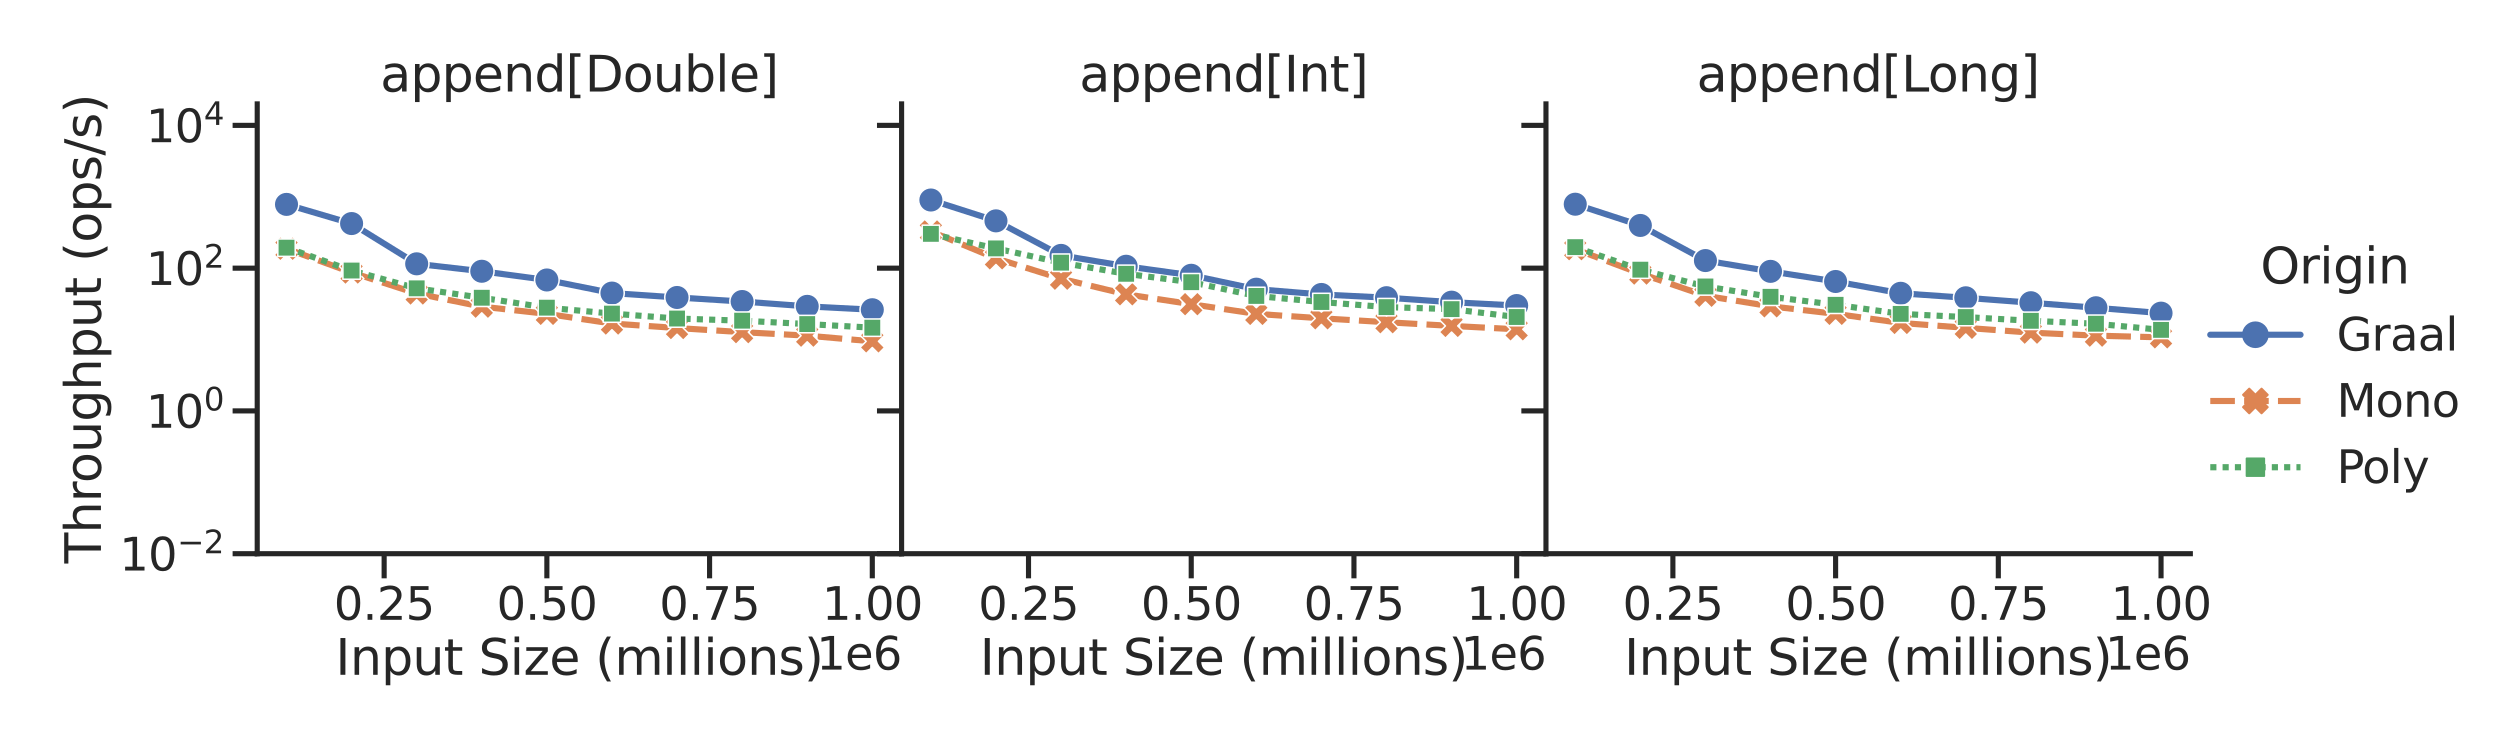 <?xml version="1.0" encoding="utf-8" standalone="no"?>
<!DOCTYPE svg PUBLIC "-//W3C//DTD SVG 1.1//EN"
  "http://www.w3.org/Graphics/SVG/1.1/DTD/svg11.dtd">
<svg xmlns:xlink="http://www.w3.org/1999/xlink" width="1218.78pt" height="360pt" viewBox="0 0 1218.78 360" xmlns="http://www.w3.org/2000/svg" version="1.1">
 <defs>
  <style type="text/css">*{stroke-linejoin: round; stroke-linecap: butt}</style>
 </defs>
 <g id="figure_1">
  <g id="patch_1">
   <path d="M 0 360 
L 1218.78 360 
L 1218.78 0 
L 0 0 
z
" style="fill: #ffffff"/>
  </g>
  <g id="axes_1">
   <g id="patch_2">
    <path d="M 125.399 269.94 
L 439.537 269.94 
L 439.537 50.64 
L 125.399 50.64 
z
" style="fill: #ffffff"/>
   </g>
   <g id="matplotlib.axis_1">
    <g id="xtick_1">
     <g id="line2d_1">
      <defs>
       <path id="mec2d4b2997" d="M 0 0 
L 0 12 
" style="stroke: #262626; stroke-width: 2.5"/>
      </defs>
      <g>
       <use xlink:href="#mec2d4b2997" x="187.275" y="269.94" style="fill: #262626; stroke: #262626; stroke-width: 2.5"/>
      </g>
     </g>
     <g id="text_1">
      <!-- 0.25 -->
      <g style="fill: #262626" transform="translate(162.782 302.157)scale(0.22 -0.22)">
       <defs>
        <path id="DejaVuSans-30" d="M 2034 4250 
Q 1547 4250 1301 3770 
Q 1056 3291 1056 2328 
Q 1056 1369 1301 889 
Q 1547 409 2034 409 
Q 2525 409 2770 889 
Q 3016 1369 3016 2328 
Q 3016 3291 2770 3770 
Q 2525 4250 2034 4250 
z
M 2034 4750 
Q 2819 4750 3233 4129 
Q 3647 3509 3647 2328 
Q 3647 1150 3233 529 
Q 2819 -91 2034 -91 
Q 1250 -91 836 529 
Q 422 1150 422 2328 
Q 422 3509 836 4129 
Q 1250 4750 2034 4750 
z
" transform="scale(0.016)"/>
        <path id="DejaVuSans-2e" d="M 684 794 
L 1344 794 
L 1344 0 
L 684 0 
L 684 794 
z
" transform="scale(0.016)"/>
        <path id="DejaVuSans-32" d="M 1228 531 
L 3431 531 
L 3431 0 
L 469 0 
L 469 531 
Q 828 903 1448 1529 
Q 2069 2156 2228 2338 
Q 2531 2678 2651 2914 
Q 2772 3150 2772 3378 
Q 2772 3750 2511 3984 
Q 2250 4219 1831 4219 
Q 1534 4219 1204 4116 
Q 875 4013 500 3803 
L 500 4441 
Q 881 4594 1212 4672 
Q 1544 4750 1819 4750 
Q 2544 4750 2975 4387 
Q 3406 4025 3406 3419 
Q 3406 3131 3298 2873 
Q 3191 2616 2906 2266 
Q 2828 2175 2409 1742 
Q 1991 1309 1228 531 
z
" transform="scale(0.016)"/>
        <path id="DejaVuSans-35" d="M 691 4666 
L 3169 4666 
L 3169 4134 
L 1269 4134 
L 1269 2991 
Q 1406 3038 1543 3061 
Q 1681 3084 1819 3084 
Q 2600 3084 3056 2656 
Q 3513 2228 3513 1497 
Q 3513 744 3044 326 
Q 2575 -91 1722 -91 
Q 1428 -91 1123 -41 
Q 819 9 494 109 
L 494 744 
Q 775 591 1075 516 
Q 1375 441 1709 441 
Q 2250 441 2565 725 
Q 2881 1009 2881 1497 
Q 2881 1984 2565 2268 
Q 2250 2553 1709 2553 
Q 1456 2553 1204 2497 
Q 953 2441 691 2322 
L 691 4666 
z
" transform="scale(0.016)"/>
       </defs>
       <use xlink:href="#DejaVuSans-30"/>
       <use xlink:href="#DejaVuSans-2e" x="63.623"/>
       <use xlink:href="#DejaVuSans-32" x="95.41"/>
       <use xlink:href="#DejaVuSans-35" x="159.033"/>
      </g>
     </g>
    </g>
    <g id="xtick_2">
     <g id="line2d_2">
      <g>
       <use xlink:href="#mec2d4b2997" x="266.602" y="269.94" style="fill: #262626; stroke: #262626; stroke-width: 2.5"/>
      </g>
     </g>
     <g id="text_2">
      <!-- 0.50 -->
      <g style="fill: #262626" transform="translate(242.11 302.157)scale(0.22 -0.22)">
       <use xlink:href="#DejaVuSans-30"/>
       <use xlink:href="#DejaVuSans-2e" x="63.623"/>
       <use xlink:href="#DejaVuSans-35" x="95.41"/>
       <use xlink:href="#DejaVuSans-30" x="159.033"/>
      </g>
     </g>
    </g>
    <g id="xtick_3">
     <g id="line2d_3">
      <g>
       <use xlink:href="#mec2d4b2997" x="345.93" y="269.94" style="fill: #262626; stroke: #262626; stroke-width: 2.5"/>
      </g>
     </g>
     <g id="text_3">
      <!-- 0.75 -->
      <g style="fill: #262626" transform="translate(321.438 302.157)scale(0.22 -0.22)">
       <defs>
        <path id="DejaVuSans-37" d="M 525 4666 
L 3525 4666 
L 3525 4397 
L 1831 0 
L 1172 0 
L 2766 4134 
L 525 4134 
L 525 4666 
z
" transform="scale(0.016)"/>
       </defs>
       <use xlink:href="#DejaVuSans-30"/>
       <use xlink:href="#DejaVuSans-2e" x="63.623"/>
       <use xlink:href="#DejaVuSans-37" x="95.41"/>
       <use xlink:href="#DejaVuSans-35" x="159.033"/>
      </g>
     </g>
    </g>
    <g id="xtick_4">
     <g id="line2d_4">
      <g>
       <use xlink:href="#mec2d4b2997" x="425.258" y="269.94" style="fill: #262626; stroke: #262626; stroke-width: 2.5"/>
      </g>
     </g>
     <g id="text_4">
      <!-- 1.00 -->
      <g style="fill: #262626" transform="translate(400.766 302.157)scale(0.22 -0.22)">
       <defs>
        <path id="DejaVuSans-31" d="M 794 531 
L 1825 531 
L 1825 4091 
L 703 3866 
L 703 4441 
L 1819 4666 
L 2450 4666 
L 2450 531 
L 3481 531 
L 3481 0 
L 794 0 
L 794 531 
z
" transform="scale(0.016)"/>
       </defs>
       <use xlink:href="#DejaVuSans-31"/>
       <use xlink:href="#DejaVuSans-2e" x="63.623"/>
       <use xlink:href="#DejaVuSans-30" x="95.41"/>
       <use xlink:href="#DejaVuSans-30" x="159.033"/>
      </g>
     </g>
    </g>
    <g id="text_5">
     <!-- Input Size (millions) -->
     <g style="fill: #262626" transform="translate(163.548 328.968)scale(0.24 -0.24)">
      <defs>
       <path id="DejaVuSans-49" d="M 628 4666 
L 1259 4666 
L 1259 0 
L 628 0 
L 628 4666 
z
" transform="scale(0.016)"/>
       <path id="DejaVuSans-6e" d="M 3513 2113 
L 3513 0 
L 2938 0 
L 2938 2094 
Q 2938 2591 2744 2837 
Q 2550 3084 2163 3084 
Q 1697 3084 1428 2787 
Q 1159 2491 1159 1978 
L 1159 0 
L 581 0 
L 581 3500 
L 1159 3500 
L 1159 2956 
Q 1366 3272 1645 3428 
Q 1925 3584 2291 3584 
Q 2894 3584 3203 3211 
Q 3513 2838 3513 2113 
z
" transform="scale(0.016)"/>
       <path id="DejaVuSans-70" d="M 1159 525 
L 1159 -1331 
L 581 -1331 
L 581 3500 
L 1159 3500 
L 1159 2969 
Q 1341 3281 1617 3432 
Q 1894 3584 2278 3584 
Q 2916 3584 3314 3078 
Q 3713 2572 3713 1747 
Q 3713 922 3314 415 
Q 2916 -91 2278 -91 
Q 1894 -91 1617 61 
Q 1341 213 1159 525 
z
M 3116 1747 
Q 3116 2381 2855 2742 
Q 2594 3103 2138 3103 
Q 1681 3103 1420 2742 
Q 1159 2381 1159 1747 
Q 1159 1113 1420 752 
Q 1681 391 2138 391 
Q 2594 391 2855 752 
Q 3116 1113 3116 1747 
z
" transform="scale(0.016)"/>
       <path id="DejaVuSans-75" d="M 544 1381 
L 544 3500 
L 1119 3500 
L 1119 1403 
Q 1119 906 1312 657 
Q 1506 409 1894 409 
Q 2359 409 2629 706 
Q 2900 1003 2900 1516 
L 2900 3500 
L 3475 3500 
L 3475 0 
L 2900 0 
L 2900 538 
Q 2691 219 2414 64 
Q 2138 -91 1772 -91 
Q 1169 -91 856 284 
Q 544 659 544 1381 
z
M 1991 3584 
L 1991 3584 
z
" transform="scale(0.016)"/>
       <path id="DejaVuSans-74" d="M 1172 4494 
L 1172 3500 
L 2356 3500 
L 2356 3053 
L 1172 3053 
L 1172 1153 
Q 1172 725 1289 603 
Q 1406 481 1766 481 
L 2356 481 
L 2356 0 
L 1766 0 
Q 1100 0 847 248 
Q 594 497 594 1153 
L 594 3053 
L 172 3053 
L 172 3500 
L 594 3500 
L 594 4494 
L 1172 4494 
z
" transform="scale(0.016)"/>
       <path id="DejaVuSans-20" transform="scale(0.016)"/>
       <path id="DejaVuSans-53" d="M 3425 4513 
L 3425 3897 
Q 3066 4069 2747 4153 
Q 2428 4238 2131 4238 
Q 1616 4238 1336 4038 
Q 1056 3838 1056 3469 
Q 1056 3159 1242 3001 
Q 1428 2844 1947 2747 
L 2328 2669 
Q 3034 2534 3370 2195 
Q 3706 1856 3706 1288 
Q 3706 609 3251 259 
Q 2797 -91 1919 -91 
Q 1588 -91 1214 -16 
Q 841 59 441 206 
L 441 856 
Q 825 641 1194 531 
Q 1563 422 1919 422 
Q 2459 422 2753 634 
Q 3047 847 3047 1241 
Q 3047 1584 2836 1778 
Q 2625 1972 2144 2069 
L 1759 2144 
Q 1053 2284 737 2584 
Q 422 2884 422 3419 
Q 422 4038 858 4394 
Q 1294 4750 2059 4750 
Q 2388 4750 2728 4690 
Q 3069 4631 3425 4513 
z
" transform="scale(0.016)"/>
       <path id="DejaVuSans-69" d="M 603 3500 
L 1178 3500 
L 1178 0 
L 603 0 
L 603 3500 
z
M 603 4863 
L 1178 4863 
L 1178 4134 
L 603 4134 
L 603 4863 
z
" transform="scale(0.016)"/>
       <path id="DejaVuSans-7a" d="M 353 3500 
L 3084 3500 
L 3084 2975 
L 922 459 
L 3084 459 
L 3084 0 
L 275 0 
L 275 525 
L 2438 3041 
L 353 3041 
L 353 3500 
z
" transform="scale(0.016)"/>
       <path id="DejaVuSans-65" d="M 3597 1894 
L 3597 1613 
L 953 1613 
Q 991 1019 1311 708 
Q 1631 397 2203 397 
Q 2534 397 2845 478 
Q 3156 559 3463 722 
L 3463 178 
Q 3153 47 2828 -22 
Q 2503 -91 2169 -91 
Q 1331 -91 842 396 
Q 353 884 353 1716 
Q 353 2575 817 3079 
Q 1281 3584 2069 3584 
Q 2775 3584 3186 3129 
Q 3597 2675 3597 1894 
z
M 3022 2063 
Q 3016 2534 2758 2815 
Q 2500 3097 2075 3097 
Q 1594 3097 1305 2825 
Q 1016 2553 972 2059 
L 3022 2063 
z
" transform="scale(0.016)"/>
       <path id="DejaVuSans-28" d="M 1984 4856 
Q 1566 4138 1362 3434 
Q 1159 2731 1159 2009 
Q 1159 1288 1364 580 
Q 1569 -128 1984 -844 
L 1484 -844 
Q 1016 -109 783 600 
Q 550 1309 550 2009 
Q 550 2706 781 3412 
Q 1013 4119 1484 4856 
L 1984 4856 
z
" transform="scale(0.016)"/>
       <path id="DejaVuSans-6d" d="M 3328 2828 
Q 3544 3216 3844 3400 
Q 4144 3584 4550 3584 
Q 5097 3584 5394 3201 
Q 5691 2819 5691 2113 
L 5691 0 
L 5113 0 
L 5113 2094 
Q 5113 2597 4934 2840 
Q 4756 3084 4391 3084 
Q 3944 3084 3684 2787 
Q 3425 2491 3425 1978 
L 3425 0 
L 2847 0 
L 2847 2094 
Q 2847 2600 2669 2842 
Q 2491 3084 2119 3084 
Q 1678 3084 1418 2786 
Q 1159 2488 1159 1978 
L 1159 0 
L 581 0 
L 581 3500 
L 1159 3500 
L 1159 2956 
Q 1356 3278 1631 3431 
Q 1906 3584 2284 3584 
Q 2666 3584 2933 3390 
Q 3200 3197 3328 2828 
z
" transform="scale(0.016)"/>
       <path id="DejaVuSans-6c" d="M 603 4863 
L 1178 4863 
L 1178 0 
L 603 0 
L 603 4863 
z
" transform="scale(0.016)"/>
       <path id="DejaVuSans-6f" d="M 1959 3097 
Q 1497 3097 1228 2736 
Q 959 2375 959 1747 
Q 959 1119 1226 758 
Q 1494 397 1959 397 
Q 2419 397 2687 759 
Q 2956 1122 2956 1747 
Q 2956 2369 2687 2733 
Q 2419 3097 1959 3097 
z
M 1959 3584 
Q 2709 3584 3137 3096 
Q 3566 2609 3566 1747 
Q 3566 888 3137 398 
Q 2709 -91 1959 -91 
Q 1206 -91 779 398 
Q 353 888 353 1747 
Q 353 2609 779 3096 
Q 1206 3584 1959 3584 
z
" transform="scale(0.016)"/>
       <path id="DejaVuSans-73" d="M 2834 3397 
L 2834 2853 
Q 2591 2978 2328 3040 
Q 2066 3103 1784 3103 
Q 1356 3103 1142 2972 
Q 928 2841 928 2578 
Q 928 2378 1081 2264 
Q 1234 2150 1697 2047 
L 1894 2003 
Q 2506 1872 2764 1633 
Q 3022 1394 3022 966 
Q 3022 478 2636 193 
Q 2250 -91 1575 -91 
Q 1294 -91 989 -36 
Q 684 19 347 128 
L 347 722 
Q 666 556 975 473 
Q 1284 391 1588 391 
Q 1994 391 2212 530 
Q 2431 669 2431 922 
Q 2431 1156 2273 1281 
Q 2116 1406 1581 1522 
L 1381 1569 
Q 847 1681 609 1914 
Q 372 2147 372 2553 
Q 372 3047 722 3315 
Q 1072 3584 1716 3584 
Q 2034 3584 2315 3537 
Q 2597 3491 2834 3397 
z
" transform="scale(0.016)"/>
       <path id="DejaVuSans-29" d="M 513 4856 
L 1013 4856 
Q 1481 4119 1714 3412 
Q 1947 2706 1947 2009 
Q 1947 1309 1714 600 
Q 1481 -109 1013 -844 
L 513 -844 
Q 928 -128 1133 580 
Q 1338 1288 1338 2009 
Q 1338 2731 1133 3434 
Q 928 4138 513 4856 
z
" transform="scale(0.016)"/>
      </defs>
      <use xlink:href="#DejaVuSans-49"/>
      <use xlink:href="#DejaVuSans-6e" x="29.492"/>
      <use xlink:href="#DejaVuSans-70" x="92.871"/>
      <use xlink:href="#DejaVuSans-75" x="156.348"/>
      <use xlink:href="#DejaVuSans-74" x="219.727"/>
      <use xlink:href="#DejaVuSans-20" x="258.936"/>
      <use xlink:href="#DejaVuSans-53" x="290.723"/>
      <use xlink:href="#DejaVuSans-69" x="354.199"/>
      <use xlink:href="#DejaVuSans-7a" x="381.982"/>
      <use xlink:href="#DejaVuSans-65" x="434.473"/>
      <use xlink:href="#DejaVuSans-20" x="495.996"/>
      <use xlink:href="#DejaVuSans-28" x="527.783"/>
      <use xlink:href="#DejaVuSans-6d" x="566.797"/>
      <use xlink:href="#DejaVuSans-69" x="664.209"/>
      <use xlink:href="#DejaVuSans-6c" x="691.992"/>
      <use xlink:href="#DejaVuSans-6c" x="719.775"/>
      <use xlink:href="#DejaVuSans-69" x="747.559"/>
      <use xlink:href="#DejaVuSans-6f" x="775.342"/>
      <use xlink:href="#DejaVuSans-6e" x="836.523"/>
      <use xlink:href="#DejaVuSans-73" x="899.902"/>
      <use xlink:href="#DejaVuSans-29" x="952.002"/>
     </g>
    </g>
    <g id="text_6">
     <!-- 1e6 -->
     <g style="fill: #262626" transform="translate(398.005 326.448)scale(0.22 -0.22)">
      <defs>
       <path id="DejaVuSans-36" d="M 2113 2584 
Q 1688 2584 1439 2293 
Q 1191 2003 1191 1497 
Q 1191 994 1439 701 
Q 1688 409 2113 409 
Q 2538 409 2786 701 
Q 3034 994 3034 1497 
Q 3034 2003 2786 2293 
Q 2538 2584 2113 2584 
z
M 3366 4563 
L 3366 3988 
Q 3128 4100 2886 4159 
Q 2644 4219 2406 4219 
Q 1781 4219 1451 3797 
Q 1122 3375 1075 2522 
Q 1259 2794 1537 2939 
Q 1816 3084 2150 3084 
Q 2853 3084 3261 2657 
Q 3669 2231 3669 1497 
Q 3669 778 3244 343 
Q 2819 -91 2113 -91 
Q 1303 -91 875 529 
Q 447 1150 447 2328 
Q 447 3434 972 4092 
Q 1497 4750 2381 4750 
Q 2619 4750 2861 4703 
Q 3103 4656 3366 4563 
z
" transform="scale(0.016)"/>
      </defs>
      <use xlink:href="#DejaVuSans-31"/>
      <use xlink:href="#DejaVuSans-65" x="63.623"/>
      <use xlink:href="#DejaVuSans-36" x="125.146"/>
     </g>
    </g>
   </g>
   <g id="matplotlib.axis_2">
    <g id="ytick_1">
     <g id="line2d_5">
      <defs>
       <path id="m065cdaf162" d="M 0 0 
L -12 0 
" style="stroke: #262626; stroke-width: 2.5"/>
      </defs>
      <g>
       <use xlink:href="#m065cdaf162" x="125.399" y="269.94" style="fill: #262626; stroke: #262626; stroke-width: 2.5"/>
      </g>
     </g>
     <g id="text_7">
      <!-- $\mathdefault{10^{-2}}$ -->
      <g style="fill: #262626" transform="translate(58.199 278.298)scale(0.22 -0.22)">
       <defs>
        <path id="DejaVuSans-2212" d="M 678 2272 
L 4684 2272 
L 4684 1741 
L 678 1741 
L 678 2272 
z
" transform="scale(0.016)"/>
       </defs>
       <use xlink:href="#DejaVuSans-31" transform="translate(0 0.766)"/>
       <use xlink:href="#DejaVuSans-30" transform="translate(63.623 0.766)"/>
       <use xlink:href="#DejaVuSans-2212" transform="translate(128.203 39.047)scale(0.7)"/>
       <use xlink:href="#DejaVuSans-32" transform="translate(186.855 39.047)scale(0.7)"/>
      </g>
     </g>
    </g>
    <g id="ytick_2">
     <g id="line2d_6">
      <g>
       <use xlink:href="#m065cdaf162" x="125.399" y="200.332" style="fill: #262626; stroke: #262626; stroke-width: 2.5"/>
      </g>
     </g>
     <g id="text_8">
      <!-- $\mathdefault{10^{0}}$ -->
      <g style="fill: #262626" transform="translate(71.179 208.691)scale(0.22 -0.22)">
       <use xlink:href="#DejaVuSans-31" transform="translate(0 0.766)"/>
       <use xlink:href="#DejaVuSans-30" transform="translate(63.623 0.766)"/>
       <use xlink:href="#DejaVuSans-30" transform="translate(128.203 39.047)scale(0.7)"/>
      </g>
     </g>
    </g>
    <g id="ytick_3">
     <g id="line2d_7">
      <g>
       <use xlink:href="#m065cdaf162" x="125.399" y="130.725" style="fill: #262626; stroke: #262626; stroke-width: 2.5"/>
      </g>
     </g>
     <g id="text_9">
      <!-- $\mathdefault{10^{2}}$ -->
      <g style="fill: #262626" transform="translate(71.179 139.083)scale(0.22 -0.22)">
       <use xlink:href="#DejaVuSans-31" transform="translate(0 0.766)"/>
       <use xlink:href="#DejaVuSans-30" transform="translate(63.623 0.766)"/>
       <use xlink:href="#DejaVuSans-32" transform="translate(128.203 39.047)scale(0.7)"/>
      </g>
     </g>
    </g>
    <g id="ytick_4">
     <g id="line2d_8">
      <g>
       <use xlink:href="#m065cdaf162" x="125.399" y="61.117" style="fill: #262626; stroke: #262626; stroke-width: 2.5"/>
      </g>
     </g>
     <g id="text_10">
      <!-- $\mathdefault{10^{4}}$ -->
      <g style="fill: #262626" transform="translate(71.179 69.475)scale(0.22 -0.22)">
       <defs>
        <path id="DejaVuSans-34" d="M 2419 4116 
L 825 1625 
L 2419 1625 
L 2419 4116 
z
M 2253 4666 
L 3047 4666 
L 3047 1625 
L 3713 1625 
L 3713 1100 
L 3047 1100 
L 3047 0 
L 2419 0 
L 2419 1100 
L 313 1100 
L 313 1709 
L 2253 4666 
z
" transform="scale(0.016)"/>
       </defs>
       <use xlink:href="#DejaVuSans-31" transform="translate(0 0.684)"/>
       <use xlink:href="#DejaVuSans-30" transform="translate(63.623 0.684)"/>
       <use xlink:href="#DejaVuSans-34" transform="translate(128.203 38.966)scale(0.7)"/>
      </g>
     </g>
    </g>
    <g id="text_11">
     <!-- Throughput (ops/s) -->
     <g style="fill: #262626" transform="translate(49.208 274.669)rotate(-90)scale(0.24 -0.24)">
      <defs>
       <path id="DejaVuSans-54" d="M -19 4666 
L 3928 4666 
L 3928 4134 
L 2272 4134 
L 2272 0 
L 1638 0 
L 1638 4134 
L -19 4134 
L -19 4666 
z
" transform="scale(0.016)"/>
       <path id="DejaVuSans-68" d="M 3513 2113 
L 3513 0 
L 2938 0 
L 2938 2094 
Q 2938 2591 2744 2837 
Q 2550 3084 2163 3084 
Q 1697 3084 1428 2787 
Q 1159 2491 1159 1978 
L 1159 0 
L 581 0 
L 581 4863 
L 1159 4863 
L 1159 2956 
Q 1366 3272 1645 3428 
Q 1925 3584 2291 3584 
Q 2894 3584 3203 3211 
Q 3513 2838 3513 2113 
z
" transform="scale(0.016)"/>
       <path id="DejaVuSans-72" d="M 2631 2963 
Q 2534 3019 2420 3045 
Q 2306 3072 2169 3072 
Q 1681 3072 1420 2755 
Q 1159 2438 1159 1844 
L 1159 0 
L 581 0 
L 581 3500 
L 1159 3500 
L 1159 2956 
Q 1341 3275 1631 3429 
Q 1922 3584 2338 3584 
Q 2397 3584 2469 3576 
Q 2541 3569 2628 3553 
L 2631 2963 
z
" transform="scale(0.016)"/>
       <path id="DejaVuSans-67" d="M 2906 1791 
Q 2906 2416 2648 2759 
Q 2391 3103 1925 3103 
Q 1463 3103 1205 2759 
Q 947 2416 947 1791 
Q 947 1169 1205 825 
Q 1463 481 1925 481 
Q 2391 481 2648 825 
Q 2906 1169 2906 1791 
z
M 3481 434 
Q 3481 -459 3084 -895 
Q 2688 -1331 1869 -1331 
Q 1566 -1331 1297 -1286 
Q 1028 -1241 775 -1147 
L 775 -588 
Q 1028 -725 1275 -790 
Q 1522 -856 1778 -856 
Q 2344 -856 2625 -561 
Q 2906 -266 2906 331 
L 2906 616 
Q 2728 306 2450 153 
Q 2172 0 1784 0 
Q 1141 0 747 490 
Q 353 981 353 1791 
Q 353 2603 747 3093 
Q 1141 3584 1784 3584 
Q 2172 3584 2450 3431 
Q 2728 3278 2906 2969 
L 2906 3500 
L 3481 3500 
L 3481 434 
z
" transform="scale(0.016)"/>
       <path id="DejaVuSans-2f" d="M 1625 4666 
L 2156 4666 
L 531 -594 
L 0 -594 
L 1625 4666 
z
" transform="scale(0.016)"/>
      </defs>
      <use xlink:href="#DejaVuSans-54"/>
      <use xlink:href="#DejaVuSans-68" x="61.084"/>
      <use xlink:href="#DejaVuSans-72" x="124.463"/>
      <use xlink:href="#DejaVuSans-6f" x="163.326"/>
      <use xlink:href="#DejaVuSans-75" x="224.508"/>
      <use xlink:href="#DejaVuSans-67" x="287.887"/>
      <use xlink:href="#DejaVuSans-68" x="351.363"/>
      <use xlink:href="#DejaVuSans-70" x="414.742"/>
      <use xlink:href="#DejaVuSans-75" x="478.219"/>
      <use xlink:href="#DejaVuSans-74" x="541.598"/>
      <use xlink:href="#DejaVuSans-20" x="580.807"/>
      <use xlink:href="#DejaVuSans-28" x="612.594"/>
      <use xlink:href="#DejaVuSans-6f" x="651.607"/>
      <use xlink:href="#DejaVuSans-70" x="712.789"/>
      <use xlink:href="#DejaVuSans-73" x="776.266"/>
      <use xlink:href="#DejaVuSans-2f" x="828.365"/>
      <use xlink:href="#DejaVuSans-73" x="862.057"/>
      <use xlink:href="#DejaVuSans-29" x="914.156"/>
     </g>
    </g>
   </g>
   <g id="line2d_9">
    <path d="M 139.678 99.642 
L 171.409 108.985 
L 203.14 128.617 
L 234.871 132.241 
L 266.602 136.493 
L 298.333 142.88 
L 330.064 145.026 
L 361.796 146.994 
L 393.527 149.349 
L 425.258 150.996 
" clip-path="url(#p03008a7a00)" style="fill: none; stroke: #4c72b0; stroke-width: 3; stroke-linecap: round"/>
    <defs>
     <path id="mc1c34cdff5" d="M 0 6 
C 1.591 6 3.117 5.368 4.243 4.243 
C 5.368 3.117 6 1.591 6 0 
C 6 -1.591 5.368 -3.117 4.243 -4.243 
C 3.117 -5.368 1.591 -6 0 -6 
C -1.591 -6 -3.117 -5.368 -4.243 -4.243 
C -5.368 -3.117 -6 -1.591 -6 0 
C -6 1.591 -5.368 3.117 -4.243 4.243 
C -3.117 5.368 -1.591 6 0 6 
z
" style="stroke: #ffffff; stroke-width: 0.75"/>
    </defs>
    <g clip-path="url(#p03008a7a00)">
     <use xlink:href="#mc1c34cdff5" x="139.678" y="99.642" style="fill: #4c72b0; stroke: #ffffff; stroke-width: 0.75"/>
     <use xlink:href="#mc1c34cdff5" x="171.409" y="108.985" style="fill: #4c72b0; stroke: #ffffff; stroke-width: 0.75"/>
     <use xlink:href="#mc1c34cdff5" x="203.14" y="128.617" style="fill: #4c72b0; stroke: #ffffff; stroke-width: 0.75"/>
     <use xlink:href="#mc1c34cdff5" x="234.871" y="132.241" style="fill: #4c72b0; stroke: #ffffff; stroke-width: 0.75"/>
     <use xlink:href="#mc1c34cdff5" x="266.602" y="136.493" style="fill: #4c72b0; stroke: #ffffff; stroke-width: 0.75"/>
     <use xlink:href="#mc1c34cdff5" x="298.333" y="142.88" style="fill: #4c72b0; stroke: #ffffff; stroke-width: 0.75"/>
     <use xlink:href="#mc1c34cdff5" x="330.064" y="145.026" style="fill: #4c72b0; stroke: #ffffff; stroke-width: 0.75"/>
     <use xlink:href="#mc1c34cdff5" x="361.796" y="146.994" style="fill: #4c72b0; stroke: #ffffff; stroke-width: 0.75"/>
     <use xlink:href="#mc1c34cdff5" x="393.527" y="149.349" style="fill: #4c72b0; stroke: #ffffff; stroke-width: 0.75"/>
     <use xlink:href="#mc1c34cdff5" x="425.258" y="150.996" style="fill: #4c72b0; stroke: #ffffff; stroke-width: 0.75"/>
    </g>
   </g>
   <g id="line2d_10">
    <path d="M 139.678 121.259 
L 171.409 132.853 
L 203.14 143.081 
L 234.871 149.507 
L 266.602 153.003 
L 298.333 157.726 
L 330.064 159.92 
L 361.796 161.926 
L 393.527 163.632 
L 425.258 166.408 
" clip-path="url(#p03008a7a00)" style="fill: none; stroke-dasharray: 12,4.5; stroke-dashoffset: 0; stroke: #dd8452; stroke-width: 3"/>
    <defs>
     <path id="mff9652e0f9" d="M -3 6 
L 0 3 
L 3 6 
L 6 3 
L 3 0 
L 6 -3 
L 3 -6 
L 0 -3 
L -3 -6 
L -6 -3 
L -3 0 
L -6 3 
z
" style="stroke: #ffffff; stroke-width: 0.75; stroke-linejoin: miter"/>
    </defs>
    <g clip-path="url(#p03008a7a00)">
     <use xlink:href="#mff9652e0f9" x="139.678" y="121.259" style="fill: #dd8452; stroke: #ffffff; stroke-width: 0.75; stroke-linejoin: miter"/>
     <use xlink:href="#mff9652e0f9" x="171.409" y="132.853" style="fill: #dd8452; stroke: #ffffff; stroke-width: 0.75; stroke-linejoin: miter"/>
     <use xlink:href="#mff9652e0f9" x="203.14" y="143.081" style="fill: #dd8452; stroke: #ffffff; stroke-width: 0.75; stroke-linejoin: miter"/>
     <use xlink:href="#mff9652e0f9" x="234.871" y="149.507" style="fill: #dd8452; stroke: #ffffff; stroke-width: 0.75; stroke-linejoin: miter"/>
     <use xlink:href="#mff9652e0f9" x="266.602" y="153.003" style="fill: #dd8452; stroke: #ffffff; stroke-width: 0.75; stroke-linejoin: miter"/>
     <use xlink:href="#mff9652e0f9" x="298.333" y="157.726" style="fill: #dd8452; stroke: #ffffff; stroke-width: 0.75; stroke-linejoin: miter"/>
     <use xlink:href="#mff9652e0f9" x="330.064" y="159.92" style="fill: #dd8452; stroke: #ffffff; stroke-width: 0.75; stroke-linejoin: miter"/>
     <use xlink:href="#mff9652e0f9" x="361.796" y="161.926" style="fill: #dd8452; stroke: #ffffff; stroke-width: 0.75; stroke-linejoin: miter"/>
     <use xlink:href="#mff9652e0f9" x="393.527" y="163.632" style="fill: #dd8452; stroke: #ffffff; stroke-width: 0.75; stroke-linejoin: miter"/>
     <use xlink:href="#mff9652e0f9" x="425.258" y="166.408" style="fill: #dd8452; stroke: #ffffff; stroke-width: 0.75; stroke-linejoin: miter"/>
    </g>
   </g>
   <g id="line2d_11">
    <path d="M 139.678 120.748 
L 171.409 131.887 
L 203.14 140.553 
L 234.871 145.165 
L 266.602 149.988 
L 298.333 152.878 
L 330.064 155.29 
L 361.796 156.337 
L 393.527 157.98 
L 425.258 159.748 
" clip-path="url(#p03008a7a00)" style="fill: none; stroke-dasharray: 3,3; stroke-dashoffset: 0; stroke: #55a868; stroke-width: 3"/>
    <defs>
     <path id="m581a8d2c39" d="M -4.243 -4.243 
L -4.243 4.243 
L 4.243 4.243 
L 4.243 -4.243 
z
" style="stroke: #ffffff; stroke-width: 0.75; stroke-linejoin: miter"/>
    </defs>
    <g clip-path="url(#p03008a7a00)">
     <use xlink:href="#m581a8d2c39" x="139.678" y="120.748" style="fill: #55a868; stroke: #ffffff; stroke-width: 0.75; stroke-linejoin: miter"/>
     <use xlink:href="#m581a8d2c39" x="171.409" y="131.887" style="fill: #55a868; stroke: #ffffff; stroke-width: 0.75; stroke-linejoin: miter"/>
     <use xlink:href="#m581a8d2c39" x="203.14" y="140.553" style="fill: #55a868; stroke: #ffffff; stroke-width: 0.75; stroke-linejoin: miter"/>
     <use xlink:href="#m581a8d2c39" x="234.871" y="145.165" style="fill: #55a868; stroke: #ffffff; stroke-width: 0.75; stroke-linejoin: miter"/>
     <use xlink:href="#m581a8d2c39" x="266.602" y="149.988" style="fill: #55a868; stroke: #ffffff; stroke-width: 0.75; stroke-linejoin: miter"/>
     <use xlink:href="#m581a8d2c39" x="298.333" y="152.878" style="fill: #55a868; stroke: #ffffff; stroke-width: 0.75; stroke-linejoin: miter"/>
     <use xlink:href="#m581a8d2c39" x="330.064" y="155.29" style="fill: #55a868; stroke: #ffffff; stroke-width: 0.75; stroke-linejoin: miter"/>
     <use xlink:href="#m581a8d2c39" x="361.796" y="156.337" style="fill: #55a868; stroke: #ffffff; stroke-width: 0.75; stroke-linejoin: miter"/>
     <use xlink:href="#m581a8d2c39" x="393.527" y="157.98" style="fill: #55a868; stroke: #ffffff; stroke-width: 0.75; stroke-linejoin: miter"/>
     <use xlink:href="#m581a8d2c39" x="425.258" y="159.748" style="fill: #55a868; stroke: #ffffff; stroke-width: 0.75; stroke-linejoin: miter"/>
    </g>
   </g>
   <g id="line2d_12"/>
   <g id="line2d_13"/>
   <g id="line2d_14"/>
   <g id="patch_3">
    <path d="M 125.399 269.94 
L 125.399 50.64 
" style="fill: none; stroke: #262626; stroke-width: 2.5; stroke-linejoin: miter; stroke-linecap: square"/>
   </g>
   <g id="patch_4">
    <path d="M 125.399 269.94 
L 439.537 269.94 
" style="fill: none; stroke: #262626; stroke-width: 2.5; stroke-linejoin: miter; stroke-linecap: square"/>
   </g>
   <g id="text_12">
    <!-- append[Double] -->
    <g style="fill: #262626" transform="translate(185.384 44.64)scale(0.24 -0.24)">
     <defs>
      <path id="DejaVuSans-61" d="M 2194 1759 
Q 1497 1759 1228 1600 
Q 959 1441 959 1056 
Q 959 750 1161 570 
Q 1363 391 1709 391 
Q 2188 391 2477 730 
Q 2766 1069 2766 1631 
L 2766 1759 
L 2194 1759 
z
M 3341 1997 
L 3341 0 
L 2766 0 
L 2766 531 
Q 2569 213 2275 61 
Q 1981 -91 1556 -91 
Q 1019 -91 701 211 
Q 384 513 384 1019 
Q 384 1609 779 1909 
Q 1175 2209 1959 2209 
L 2766 2209 
L 2766 2266 
Q 2766 2663 2505 2880 
Q 2244 3097 1772 3097 
Q 1472 3097 1187 3025 
Q 903 2953 641 2809 
L 641 3341 
Q 956 3463 1253 3523 
Q 1550 3584 1831 3584 
Q 2591 3584 2966 3190 
Q 3341 2797 3341 1997 
z
" transform="scale(0.016)"/>
      <path id="DejaVuSans-64" d="M 2906 2969 
L 2906 4863 
L 3481 4863 
L 3481 0 
L 2906 0 
L 2906 525 
Q 2725 213 2448 61 
Q 2172 -91 1784 -91 
Q 1150 -91 751 415 
Q 353 922 353 1747 
Q 353 2572 751 3078 
Q 1150 3584 1784 3584 
Q 2172 3584 2448 3432 
Q 2725 3281 2906 2969 
z
M 947 1747 
Q 947 1113 1208 752 
Q 1469 391 1925 391 
Q 2381 391 2643 752 
Q 2906 1113 2906 1747 
Q 2906 2381 2643 2742 
Q 2381 3103 1925 3103 
Q 1469 3103 1208 2742 
Q 947 2381 947 1747 
z
" transform="scale(0.016)"/>
      <path id="DejaVuSans-5b" d="M 550 4863 
L 1875 4863 
L 1875 4416 
L 1125 4416 
L 1125 -397 
L 1875 -397 
L 1875 -844 
L 550 -844 
L 550 4863 
z
" transform="scale(0.016)"/>
      <path id="DejaVuSans-44" d="M 1259 4147 
L 1259 519 
L 2022 519 
Q 2988 519 3436 956 
Q 3884 1394 3884 2338 
Q 3884 3275 3436 3711 
Q 2988 4147 2022 4147 
L 1259 4147 
z
M 628 4666 
L 1925 4666 
Q 3281 4666 3915 4102 
Q 4550 3538 4550 2338 
Q 4550 1131 3912 565 
Q 3275 0 1925 0 
L 628 0 
L 628 4666 
z
" transform="scale(0.016)"/>
      <path id="DejaVuSans-62" d="M 3116 1747 
Q 3116 2381 2855 2742 
Q 2594 3103 2138 3103 
Q 1681 3103 1420 2742 
Q 1159 2381 1159 1747 
Q 1159 1113 1420 752 
Q 1681 391 2138 391 
Q 2594 391 2855 752 
Q 3116 1113 3116 1747 
z
M 1159 2969 
Q 1341 3281 1617 3432 
Q 1894 3584 2278 3584 
Q 2916 3584 3314 3078 
Q 3713 2572 3713 1747 
Q 3713 922 3314 415 
Q 2916 -91 2278 -91 
Q 1894 -91 1617 61 
Q 1341 213 1159 525 
L 1159 0 
L 581 0 
L 581 4863 
L 1159 4863 
L 1159 2969 
z
" transform="scale(0.016)"/>
      <path id="DejaVuSans-5d" d="M 1947 4863 
L 1947 -844 
L 622 -844 
L 622 -397 
L 1369 -397 
L 1369 4416 
L 622 4416 
L 622 4863 
L 1947 4863 
z
" transform="scale(0.016)"/>
     </defs>
     <use xlink:href="#DejaVuSans-61"/>
     <use xlink:href="#DejaVuSans-70" x="61.279"/>
     <use xlink:href="#DejaVuSans-70" x="124.756"/>
     <use xlink:href="#DejaVuSans-65" x="188.232"/>
     <use xlink:href="#DejaVuSans-6e" x="249.756"/>
     <use xlink:href="#DejaVuSans-64" x="313.135"/>
     <use xlink:href="#DejaVuSans-5b" x="376.611"/>
     <use xlink:href="#DejaVuSans-44" x="415.625"/>
     <use xlink:href="#DejaVuSans-6f" x="492.627"/>
     <use xlink:href="#DejaVuSans-75" x="553.809"/>
     <use xlink:href="#DejaVuSans-62" x="617.188"/>
     <use xlink:href="#DejaVuSans-6c" x="680.664"/>
     <use xlink:href="#DejaVuSans-65" x="708.447"/>
     <use xlink:href="#DejaVuSans-5d" x="769.971"/>
    </g>
   </g>
  </g>
  <g id="axes_2">
   <g id="patch_5">
    <path d="M 439.537 269.94 
L 753.674 269.94 
L 753.674 50.64 
L 439.537 50.64 
z
" style="fill: #ffffff"/>
   </g>
   <g id="matplotlib.axis_3">
    <g id="xtick_5">
     <g id="line2d_15">
      <g>
       <use xlink:href="#mec2d4b2997" x="501.412" y="269.94" style="fill: #262626; stroke: #262626; stroke-width: 2.5"/>
      </g>
     </g>
     <g id="text_13">
      <!-- 0.25 -->
      <g style="fill: #262626" transform="translate(476.92 302.157)scale(0.22 -0.22)">
       <use xlink:href="#DejaVuSans-30"/>
       <use xlink:href="#DejaVuSans-2e" x="63.623"/>
       <use xlink:href="#DejaVuSans-32" x="95.41"/>
       <use xlink:href="#DejaVuSans-35" x="159.033"/>
      </g>
     </g>
    </g>
    <g id="xtick_6">
     <g id="line2d_16">
      <g>
       <use xlink:href="#mec2d4b2997" x="580.74" y="269.94" style="fill: #262626; stroke: #262626; stroke-width: 2.5"/>
      </g>
     </g>
     <g id="text_14">
      <!-- 0.50 -->
      <g style="fill: #262626" transform="translate(556.248 302.157)scale(0.22 -0.22)">
       <use xlink:href="#DejaVuSans-30"/>
       <use xlink:href="#DejaVuSans-2e" x="63.623"/>
       <use xlink:href="#DejaVuSans-35" x="95.41"/>
       <use xlink:href="#DejaVuSans-30" x="159.033"/>
      </g>
     </g>
    </g>
    <g id="xtick_7">
     <g id="line2d_17">
      <g>
       <use xlink:href="#mec2d4b2997" x="660.068" y="269.94" style="fill: #262626; stroke: #262626; stroke-width: 2.5"/>
      </g>
     </g>
     <g id="text_15">
      <!-- 0.75 -->
      <g style="fill: #262626" transform="translate(635.576 302.157)scale(0.22 -0.22)">
       <use xlink:href="#DejaVuSans-30"/>
       <use xlink:href="#DejaVuSans-2e" x="63.623"/>
       <use xlink:href="#DejaVuSans-37" x="95.41"/>
       <use xlink:href="#DejaVuSans-35" x="159.033"/>
      </g>
     </g>
    </g>
    <g id="xtick_8">
     <g id="line2d_18">
      <g>
       <use xlink:href="#mec2d4b2997" x="739.395" y="269.94" style="fill: #262626; stroke: #262626; stroke-width: 2.5"/>
      </g>
     </g>
     <g id="text_16">
      <!-- 1.00 -->
      <g style="fill: #262626" transform="translate(714.903 302.157)scale(0.22 -0.22)">
       <use xlink:href="#DejaVuSans-31"/>
       <use xlink:href="#DejaVuSans-2e" x="63.623"/>
       <use xlink:href="#DejaVuSans-30" x="95.41"/>
       <use xlink:href="#DejaVuSans-30" x="159.033"/>
      </g>
     </g>
    </g>
    <g id="text_17">
     <!-- Input Size (millions) -->
     <g style="fill: #262626" transform="translate(477.686 328.968)scale(0.24 -0.24)">
      <use xlink:href="#DejaVuSans-49"/>
      <use xlink:href="#DejaVuSans-6e" x="29.492"/>
      <use xlink:href="#DejaVuSans-70" x="92.871"/>
      <use xlink:href="#DejaVuSans-75" x="156.348"/>
      <use xlink:href="#DejaVuSans-74" x="219.727"/>
      <use xlink:href="#DejaVuSans-20" x="258.936"/>
      <use xlink:href="#DejaVuSans-53" x="290.723"/>
      <use xlink:href="#DejaVuSans-69" x="354.199"/>
      <use xlink:href="#DejaVuSans-7a" x="381.982"/>
      <use xlink:href="#DejaVuSans-65" x="434.473"/>
      <use xlink:href="#DejaVuSans-20" x="495.996"/>
      <use xlink:href="#DejaVuSans-28" x="527.783"/>
      <use xlink:href="#DejaVuSans-6d" x="566.797"/>
      <use xlink:href="#DejaVuSans-69" x="664.209"/>
      <use xlink:href="#DejaVuSans-6c" x="691.992"/>
      <use xlink:href="#DejaVuSans-6c" x="719.775"/>
      <use xlink:href="#DejaVuSans-69" x="747.559"/>
      <use xlink:href="#DejaVuSans-6f" x="775.342"/>
      <use xlink:href="#DejaVuSans-6e" x="836.523"/>
      <use xlink:href="#DejaVuSans-73" x="899.902"/>
      <use xlink:href="#DejaVuSans-29" x="952.002"/>
     </g>
    </g>
    <g id="text_18">
     <!-- 1e6 -->
     <g style="fill: #262626" transform="translate(712.143 326.448)scale(0.22 -0.22)">
      <use xlink:href="#DejaVuSans-31"/>
      <use xlink:href="#DejaVuSans-65" x="63.623"/>
      <use xlink:href="#DejaVuSans-36" x="125.146"/>
     </g>
    </g>
   </g>
   <g id="matplotlib.axis_4">
    <g id="ytick_5">
     <g id="line2d_19">
      <g>
       <use xlink:href="#m065cdaf162" x="439.537" y="269.94" style="fill: #262626; stroke: #262626; stroke-width: 2.5"/>
      </g>
     </g>
    </g>
    <g id="ytick_6">
     <g id="line2d_20">
      <g>
       <use xlink:href="#m065cdaf162" x="439.537" y="200.332" style="fill: #262626; stroke: #262626; stroke-width: 2.5"/>
      </g>
     </g>
    </g>
    <g id="ytick_7">
     <g id="line2d_21">
      <g>
       <use xlink:href="#m065cdaf162" x="439.537" y="130.725" style="fill: #262626; stroke: #262626; stroke-width: 2.5"/>
      </g>
     </g>
    </g>
    <g id="ytick_8">
     <g id="line2d_22">
      <g>
       <use xlink:href="#m065cdaf162" x="439.537" y="61.117" style="fill: #262626; stroke: #262626; stroke-width: 2.5"/>
      </g>
     </g>
    </g>
   </g>
   <g id="line2d_23">
    <path d="M 453.816 97.508 
L 485.547 107.672 
L 517.278 124.503 
L 549.009 129.798 
L 580.74 134.199 
L 612.471 140.975 
L 644.202 143.554 
L 675.933 145.127 
L 707.664 147.308 
L 739.395 148.957 
" clip-path="url(#pcdf96961fa)" style="fill: none; stroke: #4c72b0; stroke-width: 3; stroke-linecap: round"/>
    <g clip-path="url(#pcdf96961fa)">
     <use xlink:href="#mc1c34cdff5" x="453.816" y="97.508" style="fill: #4c72b0; stroke: #ffffff; stroke-width: 0.75"/>
     <use xlink:href="#mc1c34cdff5" x="485.547" y="107.672" style="fill: #4c72b0; stroke: #ffffff; stroke-width: 0.75"/>
     <use xlink:href="#mc1c34cdff5" x="517.278" y="124.503" style="fill: #4c72b0; stroke: #ffffff; stroke-width: 0.75"/>
     <use xlink:href="#mc1c34cdff5" x="549.009" y="129.798" style="fill: #4c72b0; stroke: #ffffff; stroke-width: 0.75"/>
     <use xlink:href="#mc1c34cdff5" x="580.74" y="134.199" style="fill: #4c72b0; stroke: #ffffff; stroke-width: 0.75"/>
     <use xlink:href="#mc1c34cdff5" x="612.471" y="140.975" style="fill: #4c72b0; stroke: #ffffff; stroke-width: 0.75"/>
     <use xlink:href="#mc1c34cdff5" x="644.202" y="143.554" style="fill: #4c72b0; stroke: #ffffff; stroke-width: 0.75"/>
     <use xlink:href="#mc1c34cdff5" x="675.933" y="145.127" style="fill: #4c72b0; stroke: #ffffff; stroke-width: 0.75"/>
     <use xlink:href="#mc1c34cdff5" x="707.664" y="147.308" style="fill: #4c72b0; stroke: #ffffff; stroke-width: 0.75"/>
     <use xlink:href="#mc1c34cdff5" x="739.395" y="148.957" style="fill: #4c72b0; stroke: #ffffff; stroke-width: 0.75"/>
    </g>
   </g>
   <g id="line2d_24">
    <path d="M 453.816 112.851 
L 485.547 125.946 
L 517.278 135.873 
L 549.009 143.479 
L 580.74 148.29 
L 612.471 153.027 
L 644.202 155.17 
L 675.933 157.082 
L 707.664 158.88 
L 739.395 160.532 
" clip-path="url(#pcdf96961fa)" style="fill: none; stroke-dasharray: 12,4.5; stroke-dashoffset: 0; stroke: #dd8452; stroke-width: 3"/>
    <g clip-path="url(#pcdf96961fa)">
     <use xlink:href="#mff9652e0f9" x="453.816" y="112.851" style="fill: #dd8452; stroke: #ffffff; stroke-width: 0.75; stroke-linejoin: miter"/>
     <use xlink:href="#mff9652e0f9" x="485.547" y="125.946" style="fill: #dd8452; stroke: #ffffff; stroke-width: 0.75; stroke-linejoin: miter"/>
     <use xlink:href="#mff9652e0f9" x="517.278" y="135.873" style="fill: #dd8452; stroke: #ffffff; stroke-width: 0.75; stroke-linejoin: miter"/>
     <use xlink:href="#mff9652e0f9" x="549.009" y="143.479" style="fill: #dd8452; stroke: #ffffff; stroke-width: 0.75; stroke-linejoin: miter"/>
     <use xlink:href="#mff9652e0f9" x="580.74" y="148.29" style="fill: #dd8452; stroke: #ffffff; stroke-width: 0.75; stroke-linejoin: miter"/>
     <use xlink:href="#mff9652e0f9" x="612.471" y="153.027" style="fill: #dd8452; stroke: #ffffff; stroke-width: 0.75; stroke-linejoin: miter"/>
     <use xlink:href="#mff9652e0f9" x="644.202" y="155.17" style="fill: #dd8452; stroke: #ffffff; stroke-width: 0.75; stroke-linejoin: miter"/>
     <use xlink:href="#mff9652e0f9" x="675.933" y="157.082" style="fill: #dd8452; stroke: #ffffff; stroke-width: 0.75; stroke-linejoin: miter"/>
     <use xlink:href="#mff9652e0f9" x="707.664" y="158.88" style="fill: #dd8452; stroke: #ffffff; stroke-width: 0.75; stroke-linejoin: miter"/>
     <use xlink:href="#mff9652e0f9" x="739.395" y="160.532" style="fill: #dd8452; stroke: #ffffff; stroke-width: 0.75; stroke-linejoin: miter"/>
    </g>
   </g>
   <g id="line2d_25">
    <path d="M 453.816 114.011 
L 485.547 121.104 
L 517.278 128.069 
L 549.009 133.481 
L 580.74 137.582 
L 612.471 144.278 
L 644.202 147.233 
L 675.933 149.719 
L 707.664 150.703 
L 739.395 154.557 
" clip-path="url(#pcdf96961fa)" style="fill: none; stroke-dasharray: 3,3; stroke-dashoffset: 0; stroke: #55a868; stroke-width: 3"/>
    <g clip-path="url(#pcdf96961fa)">
     <use xlink:href="#m581a8d2c39" x="453.816" y="114.011" style="fill: #55a868; stroke: #ffffff; stroke-width: 0.75; stroke-linejoin: miter"/>
     <use xlink:href="#m581a8d2c39" x="485.547" y="121.104" style="fill: #55a868; stroke: #ffffff; stroke-width: 0.75; stroke-linejoin: miter"/>
     <use xlink:href="#m581a8d2c39" x="517.278" y="128.069" style="fill: #55a868; stroke: #ffffff; stroke-width: 0.75; stroke-linejoin: miter"/>
     <use xlink:href="#m581a8d2c39" x="549.009" y="133.481" style="fill: #55a868; stroke: #ffffff; stroke-width: 0.75; stroke-linejoin: miter"/>
     <use xlink:href="#m581a8d2c39" x="580.74" y="137.582" style="fill: #55a868; stroke: #ffffff; stroke-width: 0.75; stroke-linejoin: miter"/>
     <use xlink:href="#m581a8d2c39" x="612.471" y="144.278" style="fill: #55a868; stroke: #ffffff; stroke-width: 0.75; stroke-linejoin: miter"/>
     <use xlink:href="#m581a8d2c39" x="644.202" y="147.233" style="fill: #55a868; stroke: #ffffff; stroke-width: 0.75; stroke-linejoin: miter"/>
     <use xlink:href="#m581a8d2c39" x="675.933" y="149.719" style="fill: #55a868; stroke: #ffffff; stroke-width: 0.75; stroke-linejoin: miter"/>
     <use xlink:href="#m581a8d2c39" x="707.664" y="150.703" style="fill: #55a868; stroke: #ffffff; stroke-width: 0.75; stroke-linejoin: miter"/>
     <use xlink:href="#m581a8d2c39" x="739.395" y="154.557" style="fill: #55a868; stroke: #ffffff; stroke-width: 0.75; stroke-linejoin: miter"/>
    </g>
   </g>
   <g id="patch_6">
    <path d="M 439.537 269.94 
L 439.537 50.64 
" style="fill: none; stroke: #262626; stroke-width: 2.5; stroke-linejoin: miter; stroke-linecap: square"/>
   </g>
   <g id="patch_7">
    <path d="M 439.537 269.94 
L 753.674 269.94 
" style="fill: none; stroke: #262626; stroke-width: 2.5; stroke-linejoin: miter; stroke-linecap: square"/>
   </g>
   <g id="text_19">
    <!-- append[Int] -->
    <g style="fill: #262626" transform="translate(526.196 44.64)scale(0.24 -0.24)">
     <use xlink:href="#DejaVuSans-61"/>
     <use xlink:href="#DejaVuSans-70" x="61.279"/>
     <use xlink:href="#DejaVuSans-70" x="124.756"/>
     <use xlink:href="#DejaVuSans-65" x="188.232"/>
     <use xlink:href="#DejaVuSans-6e" x="249.756"/>
     <use xlink:href="#DejaVuSans-64" x="313.135"/>
     <use xlink:href="#DejaVuSans-5b" x="376.611"/>
     <use xlink:href="#DejaVuSans-49" x="415.625"/>
     <use xlink:href="#DejaVuSans-6e" x="445.117"/>
     <use xlink:href="#DejaVuSans-74" x="508.496"/>
     <use xlink:href="#DejaVuSans-5d" x="547.705"/>
    </g>
   </g>
  </g>
  <g id="axes_3">
   <g id="patch_8">
    <path d="M 753.674 269.94 
L 1067.812 269.94 
L 1067.812 50.64 
L 753.674 50.64 
z
" style="fill: #ffffff"/>
   </g>
   <g id="matplotlib.axis_5">
    <g id="xtick_9">
     <g id="line2d_26">
      <g>
       <use xlink:href="#mec2d4b2997" x="815.55" y="269.94" style="fill: #262626; stroke: #262626; stroke-width: 2.5"/>
      </g>
     </g>
     <g id="text_20">
      <!-- 0.25 -->
      <g style="fill: #262626" transform="translate(791.058 302.157)scale(0.22 -0.22)">
       <use xlink:href="#DejaVuSans-30"/>
       <use xlink:href="#DejaVuSans-2e" x="63.623"/>
       <use xlink:href="#DejaVuSans-32" x="95.41"/>
       <use xlink:href="#DejaVuSans-35" x="159.033"/>
      </g>
     </g>
    </g>
    <g id="xtick_10">
     <g id="line2d_27">
      <g>
       <use xlink:href="#mec2d4b2997" x="894.878" y="269.94" style="fill: #262626; stroke: #262626; stroke-width: 2.5"/>
      </g>
     </g>
     <g id="text_21">
      <!-- 0.50 -->
      <g style="fill: #262626" transform="translate(870.386 302.157)scale(0.22 -0.22)">
       <use xlink:href="#DejaVuSans-30"/>
       <use xlink:href="#DejaVuSans-2e" x="63.623"/>
       <use xlink:href="#DejaVuSans-35" x="95.41"/>
       <use xlink:href="#DejaVuSans-30" x="159.033"/>
      </g>
     </g>
    </g>
    <g id="xtick_11">
     <g id="line2d_28">
      <g>
       <use xlink:href="#mec2d4b2997" x="974.205" y="269.94" style="fill: #262626; stroke: #262626; stroke-width: 2.5"/>
      </g>
     </g>
     <g id="text_22">
      <!-- 0.75 -->
      <g style="fill: #262626" transform="translate(949.713 302.157)scale(0.22 -0.22)">
       <use xlink:href="#DejaVuSans-30"/>
       <use xlink:href="#DejaVuSans-2e" x="63.623"/>
       <use xlink:href="#DejaVuSans-37" x="95.41"/>
       <use xlink:href="#DejaVuSans-35" x="159.033"/>
      </g>
     </g>
    </g>
    <g id="xtick_12">
     <g id="line2d_29">
      <g>
       <use xlink:href="#mec2d4b2997" x="1053.533" y="269.94" style="fill: #262626; stroke: #262626; stroke-width: 2.5"/>
      </g>
     </g>
     <g id="text_23">
      <!-- 1.00 -->
      <g style="fill: #262626" transform="translate(1029.041 302.157)scale(0.22 -0.22)">
       <use xlink:href="#DejaVuSans-31"/>
       <use xlink:href="#DejaVuSans-2e" x="63.623"/>
       <use xlink:href="#DejaVuSans-30" x="95.41"/>
       <use xlink:href="#DejaVuSans-30" x="159.033"/>
      </g>
     </g>
    </g>
    <g id="text_24">
     <!-- Input Size (millions) -->
     <g style="fill: #262626" transform="translate(791.823 328.968)scale(0.24 -0.24)">
      <use xlink:href="#DejaVuSans-49"/>
      <use xlink:href="#DejaVuSans-6e" x="29.492"/>
      <use xlink:href="#DejaVuSans-70" x="92.871"/>
      <use xlink:href="#DejaVuSans-75" x="156.348"/>
      <use xlink:href="#DejaVuSans-74" x="219.727"/>
      <use xlink:href="#DejaVuSans-20" x="258.936"/>
      <use xlink:href="#DejaVuSans-53" x="290.723"/>
      <use xlink:href="#DejaVuSans-69" x="354.199"/>
      <use xlink:href="#DejaVuSans-7a" x="381.982"/>
      <use xlink:href="#DejaVuSans-65" x="434.473"/>
      <use xlink:href="#DejaVuSans-20" x="495.996"/>
      <use xlink:href="#DejaVuSans-28" x="527.783"/>
      <use xlink:href="#DejaVuSans-6d" x="566.797"/>
      <use xlink:href="#DejaVuSans-69" x="664.209"/>
      <use xlink:href="#DejaVuSans-6c" x="691.992"/>
      <use xlink:href="#DejaVuSans-6c" x="719.775"/>
      <use xlink:href="#DejaVuSans-69" x="747.559"/>
      <use xlink:href="#DejaVuSans-6f" x="775.342"/>
      <use xlink:href="#DejaVuSans-6e" x="836.523"/>
      <use xlink:href="#DejaVuSans-73" x="899.902"/>
      <use xlink:href="#DejaVuSans-29" x="952.002"/>
     </g>
    </g>
    <g id="text_25">
     <!-- 1e6 -->
     <g style="fill: #262626" transform="translate(1026.28 326.448)scale(0.22 -0.22)">
      <use xlink:href="#DejaVuSans-31"/>
      <use xlink:href="#DejaVuSans-65" x="63.623"/>
      <use xlink:href="#DejaVuSans-36" x="125.146"/>
     </g>
    </g>
   </g>
   <g id="matplotlib.axis_6">
    <g id="ytick_9">
     <g id="line2d_30">
      <g>
       <use xlink:href="#m065cdaf162" x="753.674" y="269.94" style="fill: #262626; stroke: #262626; stroke-width: 2.5"/>
      </g>
     </g>
    </g>
    <g id="ytick_10">
     <g id="line2d_31">
      <g>
       <use xlink:href="#m065cdaf162" x="753.674" y="200.332" style="fill: #262626; stroke: #262626; stroke-width: 2.5"/>
      </g>
     </g>
    </g>
    <g id="ytick_11">
     <g id="line2d_32">
      <g>
       <use xlink:href="#m065cdaf162" x="753.674" y="130.725" style="fill: #262626; stroke: #262626; stroke-width: 2.5"/>
      </g>
     </g>
    </g>
    <g id="ytick_12">
     <g id="line2d_33">
      <g>
       <use xlink:href="#m065cdaf162" x="753.674" y="61.117" style="fill: #262626; stroke: #262626; stroke-width: 2.5"/>
      </g>
     </g>
    </g>
   </g>
   <g id="line2d_34">
    <path d="M 767.953 99.554 
L 799.685 109.907 
L 831.416 127.028 
L 863.147 132.289 
L 894.878 137.231 
L 926.609 142.98 
L 958.34 145.178 
L 990.071 147.577 
L 1021.802 150.031 
L 1053.533 152.659 
" clip-path="url(#paa896aa489)" style="fill: none; stroke: #4c72b0; stroke-width: 3; stroke-linecap: round"/>
    <g clip-path="url(#paa896aa489)">
     <use xlink:href="#mc1c34cdff5" x="767.953" y="99.554" style="fill: #4c72b0; stroke: #ffffff; stroke-width: 0.75"/>
     <use xlink:href="#mc1c34cdff5" x="799.685" y="109.907" style="fill: #4c72b0; stroke: #ffffff; stroke-width: 0.75"/>
     <use xlink:href="#mc1c34cdff5" x="831.416" y="127.028" style="fill: #4c72b0; stroke: #ffffff; stroke-width: 0.75"/>
     <use xlink:href="#mc1c34cdff5" x="863.147" y="132.289" style="fill: #4c72b0; stroke: #ffffff; stroke-width: 0.75"/>
     <use xlink:href="#mc1c34cdff5" x="894.878" y="137.231" style="fill: #4c72b0; stroke: #ffffff; stroke-width: 0.75"/>
     <use xlink:href="#mc1c34cdff5" x="926.609" y="142.98" style="fill: #4c72b0; stroke: #ffffff; stroke-width: 0.75"/>
     <use xlink:href="#mc1c34cdff5" x="958.34" y="145.178" style="fill: #4c72b0; stroke: #ffffff; stroke-width: 0.75"/>
     <use xlink:href="#mc1c34cdff5" x="990.071" y="147.577" style="fill: #4c72b0; stroke: #ffffff; stroke-width: 0.75"/>
     <use xlink:href="#mc1c34cdff5" x="1021.802" y="150.031" style="fill: #4c72b0; stroke: #ffffff; stroke-width: 0.75"/>
     <use xlink:href="#mc1c34cdff5" x="1053.533" y="152.659" style="fill: #4c72b0; stroke: #ffffff; stroke-width: 0.75"/>
    </g>
   </g>
   <g id="line2d_35">
    <path d="M 767.953 121.477 
L 799.685 133.368 
L 831.416 144.191 
L 863.147 149.337 
L 894.878 153.009 
L 926.609 157.431 
L 958.34 159.822 
L 990.071 162.159 
L 1021.802 163.634 
L 1053.533 164.461 
" clip-path="url(#paa896aa489)" style="fill: none; stroke-dasharray: 12,4.5; stroke-dashoffset: 0; stroke: #dd8452; stroke-width: 3"/>
    <g clip-path="url(#paa896aa489)">
     <use xlink:href="#mff9652e0f9" x="767.953" y="121.477" style="fill: #dd8452; stroke: #ffffff; stroke-width: 0.75; stroke-linejoin: miter"/>
     <use xlink:href="#mff9652e0f9" x="799.685" y="133.368" style="fill: #dd8452; stroke: #ffffff; stroke-width: 0.75; stroke-linejoin: miter"/>
     <use xlink:href="#mff9652e0f9" x="831.416" y="144.191" style="fill: #dd8452; stroke: #ffffff; stroke-width: 0.75; stroke-linejoin: miter"/>
     <use xlink:href="#mff9652e0f9" x="863.147" y="149.337" style="fill: #dd8452; stroke: #ffffff; stroke-width: 0.75; stroke-linejoin: miter"/>
     <use xlink:href="#mff9652e0f9" x="894.878" y="153.009" style="fill: #dd8452; stroke: #ffffff; stroke-width: 0.75; stroke-linejoin: miter"/>
     <use xlink:href="#mff9652e0f9" x="926.609" y="157.431" style="fill: #dd8452; stroke: #ffffff; stroke-width: 0.75; stroke-linejoin: miter"/>
     <use xlink:href="#mff9652e0f9" x="958.34" y="159.822" style="fill: #dd8452; stroke: #ffffff; stroke-width: 0.75; stroke-linejoin: miter"/>
     <use xlink:href="#mff9652e0f9" x="990.071" y="162.159" style="fill: #dd8452; stroke: #ffffff; stroke-width: 0.75; stroke-linejoin: miter"/>
     <use xlink:href="#mff9652e0f9" x="1021.802" y="163.634" style="fill: #dd8452; stroke: #ffffff; stroke-width: 0.75; stroke-linejoin: miter"/>
     <use xlink:href="#mff9652e0f9" x="1053.533" y="164.461" style="fill: #dd8452; stroke: #ffffff; stroke-width: 0.75; stroke-linejoin: miter"/>
    </g>
   </g>
   <g id="line2d_36">
    <path d="M 767.953 120.489 
L 799.685 131.477 
L 831.416 139.656 
L 863.147 144.682 
L 894.878 148.58 
L 926.609 153.017 
L 958.34 154.586 
L 990.071 156.382 
L 1021.802 157.828 
L 1053.533 160.801 
" clip-path="url(#paa896aa489)" style="fill: none; stroke-dasharray: 3,3; stroke-dashoffset: 0; stroke: #55a868; stroke-width: 3"/>
    <g clip-path="url(#paa896aa489)">
     <use xlink:href="#m581a8d2c39" x="767.953" y="120.489" style="fill: #55a868; stroke: #ffffff; stroke-width: 0.75; stroke-linejoin: miter"/>
     <use xlink:href="#m581a8d2c39" x="799.685" y="131.477" style="fill: #55a868; stroke: #ffffff; stroke-width: 0.75; stroke-linejoin: miter"/>
     <use xlink:href="#m581a8d2c39" x="831.416" y="139.656" style="fill: #55a868; stroke: #ffffff; stroke-width: 0.75; stroke-linejoin: miter"/>
     <use xlink:href="#m581a8d2c39" x="863.147" y="144.682" style="fill: #55a868; stroke: #ffffff; stroke-width: 0.75; stroke-linejoin: miter"/>
     <use xlink:href="#m581a8d2c39" x="894.878" y="148.58" style="fill: #55a868; stroke: #ffffff; stroke-width: 0.75; stroke-linejoin: miter"/>
     <use xlink:href="#m581a8d2c39" x="926.609" y="153.017" style="fill: #55a868; stroke: #ffffff; stroke-width: 0.75; stroke-linejoin: miter"/>
     <use xlink:href="#m581a8d2c39" x="958.34" y="154.586" style="fill: #55a868; stroke: #ffffff; stroke-width: 0.75; stroke-linejoin: miter"/>
     <use xlink:href="#m581a8d2c39" x="990.071" y="156.382" style="fill: #55a868; stroke: #ffffff; stroke-width: 0.75; stroke-linejoin: miter"/>
     <use xlink:href="#m581a8d2c39" x="1021.802" y="157.828" style="fill: #55a868; stroke: #ffffff; stroke-width: 0.75; stroke-linejoin: miter"/>
     <use xlink:href="#m581a8d2c39" x="1053.533" y="160.801" style="fill: #55a868; stroke: #ffffff; stroke-width: 0.75; stroke-linejoin: miter"/>
    </g>
   </g>
   <g id="patch_9">
    <path d="M 753.674 269.94 
L 753.674 50.64 
" style="fill: none; stroke: #262626; stroke-width: 2.5; stroke-linejoin: miter; stroke-linecap: square"/>
   </g>
   <g id="patch_10">
    <path d="M 753.674 269.94 
L 1067.812 269.94 
" style="fill: none; stroke: #262626; stroke-width: 2.5; stroke-linejoin: miter; stroke-linecap: square"/>
   </g>
   <g id="text_26">
    <!-- append[Long] -->
    <g style="fill: #262626" transform="translate(827.141 44.64)scale(0.24 -0.24)">
     <defs>
      <path id="DejaVuSans-4c" d="M 628 4666 
L 1259 4666 
L 1259 531 
L 3531 531 
L 3531 0 
L 628 0 
L 628 4666 
z
" transform="scale(0.016)"/>
     </defs>
     <use xlink:href="#DejaVuSans-61"/>
     <use xlink:href="#DejaVuSans-70" x="61.279"/>
     <use xlink:href="#DejaVuSans-70" x="124.756"/>
     <use xlink:href="#DejaVuSans-65" x="188.232"/>
     <use xlink:href="#DejaVuSans-6e" x="249.756"/>
     <use xlink:href="#DejaVuSans-64" x="313.135"/>
     <use xlink:href="#DejaVuSans-5b" x="376.611"/>
     <use xlink:href="#DejaVuSans-4c" x="415.625"/>
     <use xlink:href="#DejaVuSans-6f" x="469.588"/>
     <use xlink:href="#DejaVuSans-6e" x="530.77"/>
     <use xlink:href="#DejaVuSans-67" x="594.148"/>
     <use xlink:href="#DejaVuSans-5d" x="657.625"/>
    </g>
   </g>
  </g>
  <g id="legend_1">
   <g id="text_27">
    <!-- Origin -->
    <g style="fill: #262626" transform="translate(1101.987 138.185)scale(0.24 -0.24)">
     <defs>
      <path id="DejaVuSans-4f" d="M 2522 4238 
Q 1834 4238 1429 3725 
Q 1025 3213 1025 2328 
Q 1025 1447 1429 934 
Q 1834 422 2522 422 
Q 3209 422 3611 934 
Q 4013 1447 4013 2328 
Q 4013 3213 3611 3725 
Q 3209 4238 2522 4238 
z
M 2522 4750 
Q 3503 4750 4090 4092 
Q 4678 3434 4678 2328 
Q 4678 1225 4090 567 
Q 3503 -91 2522 -91 
Q 1538 -91 948 565 
Q 359 1222 359 2328 
Q 359 3434 948 4092 
Q 1538 4750 2522 4750 
z
" transform="scale(0.016)"/>
     </defs>
     <use xlink:href="#DejaVuSans-4f"/>
     <use xlink:href="#DejaVuSans-72" x="78.711"/>
     <use xlink:href="#DejaVuSans-69" x="119.824"/>
     <use xlink:href="#DejaVuSans-67" x="147.607"/>
     <use xlink:href="#DejaVuSans-69" x="211.084"/>
     <use xlink:href="#DejaVuSans-6e" x="238.867"/>
    </g>
   </g>
   <g id="line2d_37">
    <path d="M 1077.533 163.192 
L 1099.533 163.192 
L 1121.533 163.192 
" style="fill: none; stroke: #4c72b0; stroke-width: 3; stroke-linecap: round"/>
    <defs>
     <path id="mc1fe58c206" d="M 0 6 
C 1.591 6 3.117 5.368 4.243 4.243 
C 5.368 3.117 6 1.591 6 0 
C 6 -1.591 5.368 -3.117 4.243 -4.243 
C 3.117 -5.368 1.591 -6 0 -6 
C -1.591 -6 -3.117 -5.368 -4.243 -4.243 
C -5.368 -3.117 -6 -1.591 -6 0 
C -6 1.591 -5.368 3.117 -4.243 4.243 
C -3.117 5.368 -1.591 6 0 6 
z
" style="stroke: #4c72b0"/>
    </defs>
    <g>
     <use xlink:href="#mc1fe58c206" x="1099.533" y="163.192" style="fill: #4c72b0; stroke: #4c72b0"/>
    </g>
   </g>
   <g id="text_28">
    <!-- Graal -->
    <g style="fill: #262626" transform="translate(1139.133 170.893)scale(0.22 -0.22)">
     <defs>
      <path id="DejaVuSans-47" d="M 3809 666 
L 3809 1919 
L 2778 1919 
L 2778 2438 
L 4434 2438 
L 4434 434 
Q 4069 175 3628 42 
Q 3188 -91 2688 -91 
Q 1594 -91 976 548 
Q 359 1188 359 2328 
Q 359 3472 976 4111 
Q 1594 4750 2688 4750 
Q 3144 4750 3555 4637 
Q 3966 4525 4313 4306 
L 4313 3634 
Q 3963 3931 3569 4081 
Q 3175 4231 2741 4231 
Q 1884 4231 1454 3753 
Q 1025 3275 1025 2328 
Q 1025 1384 1454 906 
Q 1884 428 2741 428 
Q 3075 428 3337 486 
Q 3600 544 3809 666 
z
" transform="scale(0.016)"/>
     </defs>
     <use xlink:href="#DejaVuSans-47"/>
     <use xlink:href="#DejaVuSans-72" x="77.49"/>
     <use xlink:href="#DejaVuSans-61" x="118.604"/>
     <use xlink:href="#DejaVuSans-61" x="179.883"/>
     <use xlink:href="#DejaVuSans-6c" x="241.162"/>
    </g>
   </g>
   <g id="line2d_38">
    <path d="M 1077.533 195.484 
L 1099.533 195.484 
L 1121.533 195.484 
" style="fill: none; stroke-dasharray: 12,4.5; stroke-dashoffset: 0; stroke: #dd8452; stroke-width: 3"/>
    <defs>
     <path id="m549b3c1bd7" d="M -3 6 
L 0 3 
L 3 6 
L 6 3 
L 3 0 
L 6 -3 
L 3 -6 
L 0 -3 
L -3 -6 
L -6 -3 
L -3 0 
L -6 3 
z
" style="stroke: #dd8452; stroke-linejoin: miter"/>
    </defs>
    <g>
     <use xlink:href="#m549b3c1bd7" x="1099.533" y="195.484" style="fill: #dd8452; stroke: #dd8452; stroke-linejoin: miter"/>
    </g>
   </g>
   <g id="text_29">
    <!-- Mono -->
    <g style="fill: #262626" transform="translate(1139.133 203.184)scale(0.22 -0.22)">
     <defs>
      <path id="DejaVuSans-4d" d="M 628 4666 
L 1569 4666 
L 2759 1491 
L 3956 4666 
L 4897 4666 
L 4897 0 
L 4281 0 
L 4281 4097 
L 3078 897 
L 2444 897 
L 1241 4097 
L 1241 0 
L 628 0 
L 628 4666 
z
" transform="scale(0.016)"/>
     </defs>
     <use xlink:href="#DejaVuSans-4d"/>
     <use xlink:href="#DejaVuSans-6f" x="86.279"/>
     <use xlink:href="#DejaVuSans-6e" x="147.461"/>
     <use xlink:href="#DejaVuSans-6f" x="210.84"/>
    </g>
   </g>
   <g id="line2d_39">
    <path d="M 1077.533 227.776 
L 1099.533 227.776 
L 1121.533 227.776 
" style="fill: none; stroke-dasharray: 3,3; stroke-dashoffset: 0; stroke: #55a868; stroke-width: 3"/>
    <defs>
     <path id="md6b4bde9fd" d="M -4.243 -4.243 
L -4.243 4.243 
L 4.243 4.243 
L 4.243 -4.243 
z
" style="stroke: #55a868; stroke-linejoin: miter"/>
    </defs>
    <g>
     <use xlink:href="#md6b4bde9fd" x="1099.533" y="227.776" style="fill: #55a868; stroke: #55a868; stroke-linejoin: miter"/>
    </g>
   </g>
   <g id="text_30">
    <!-- Poly -->
    <g style="fill: #262626" transform="translate(1139.133 235.476)scale(0.22 -0.22)">
     <defs>
      <path id="DejaVuSans-50" d="M 1259 4147 
L 1259 2394 
L 2053 2394 
Q 2494 2394 2734 2622 
Q 2975 2850 2975 3272 
Q 2975 3691 2734 3919 
Q 2494 4147 2053 4147 
L 1259 4147 
z
M 628 4666 
L 2053 4666 
Q 2838 4666 3239 4311 
Q 3641 3956 3641 3272 
Q 3641 2581 3239 2228 
Q 2838 1875 2053 1875 
L 1259 1875 
L 1259 0 
L 628 0 
L 628 4666 
z
" transform="scale(0.016)"/>
      <path id="DejaVuSans-79" d="M 2059 -325 
Q 1816 -950 1584 -1140 
Q 1353 -1331 966 -1331 
L 506 -1331 
L 506 -850 
L 844 -850 
Q 1081 -850 1212 -737 
Q 1344 -625 1503 -206 
L 1606 56 
L 191 3500 
L 800 3500 
L 1894 763 
L 2988 3500 
L 3597 3500 
L 2059 -325 
z
" transform="scale(0.016)"/>
     </defs>
     <use xlink:href="#DejaVuSans-50"/>
     <use xlink:href="#DejaVuSans-6f" x="56.678"/>
     <use xlink:href="#DejaVuSans-6c" x="117.859"/>
     <use xlink:href="#DejaVuSans-79" x="145.643"/>
    </g>
   </g>
  </g>
 </g>
 <defs>
  <clipPath id="p03008a7a00">
   <rect x="125.399" y="50.64" width="314.138" height="219.3"/>
  </clipPath>
  <clipPath id="pcdf96961fa">
   <rect x="439.537" y="50.64" width="314.138" height="219.3"/>
  </clipPath>
  <clipPath id="paa896aa489">
   <rect x="753.674" y="50.64" width="314.138" height="219.3"/>
  </clipPath>
 </defs>
</svg>
